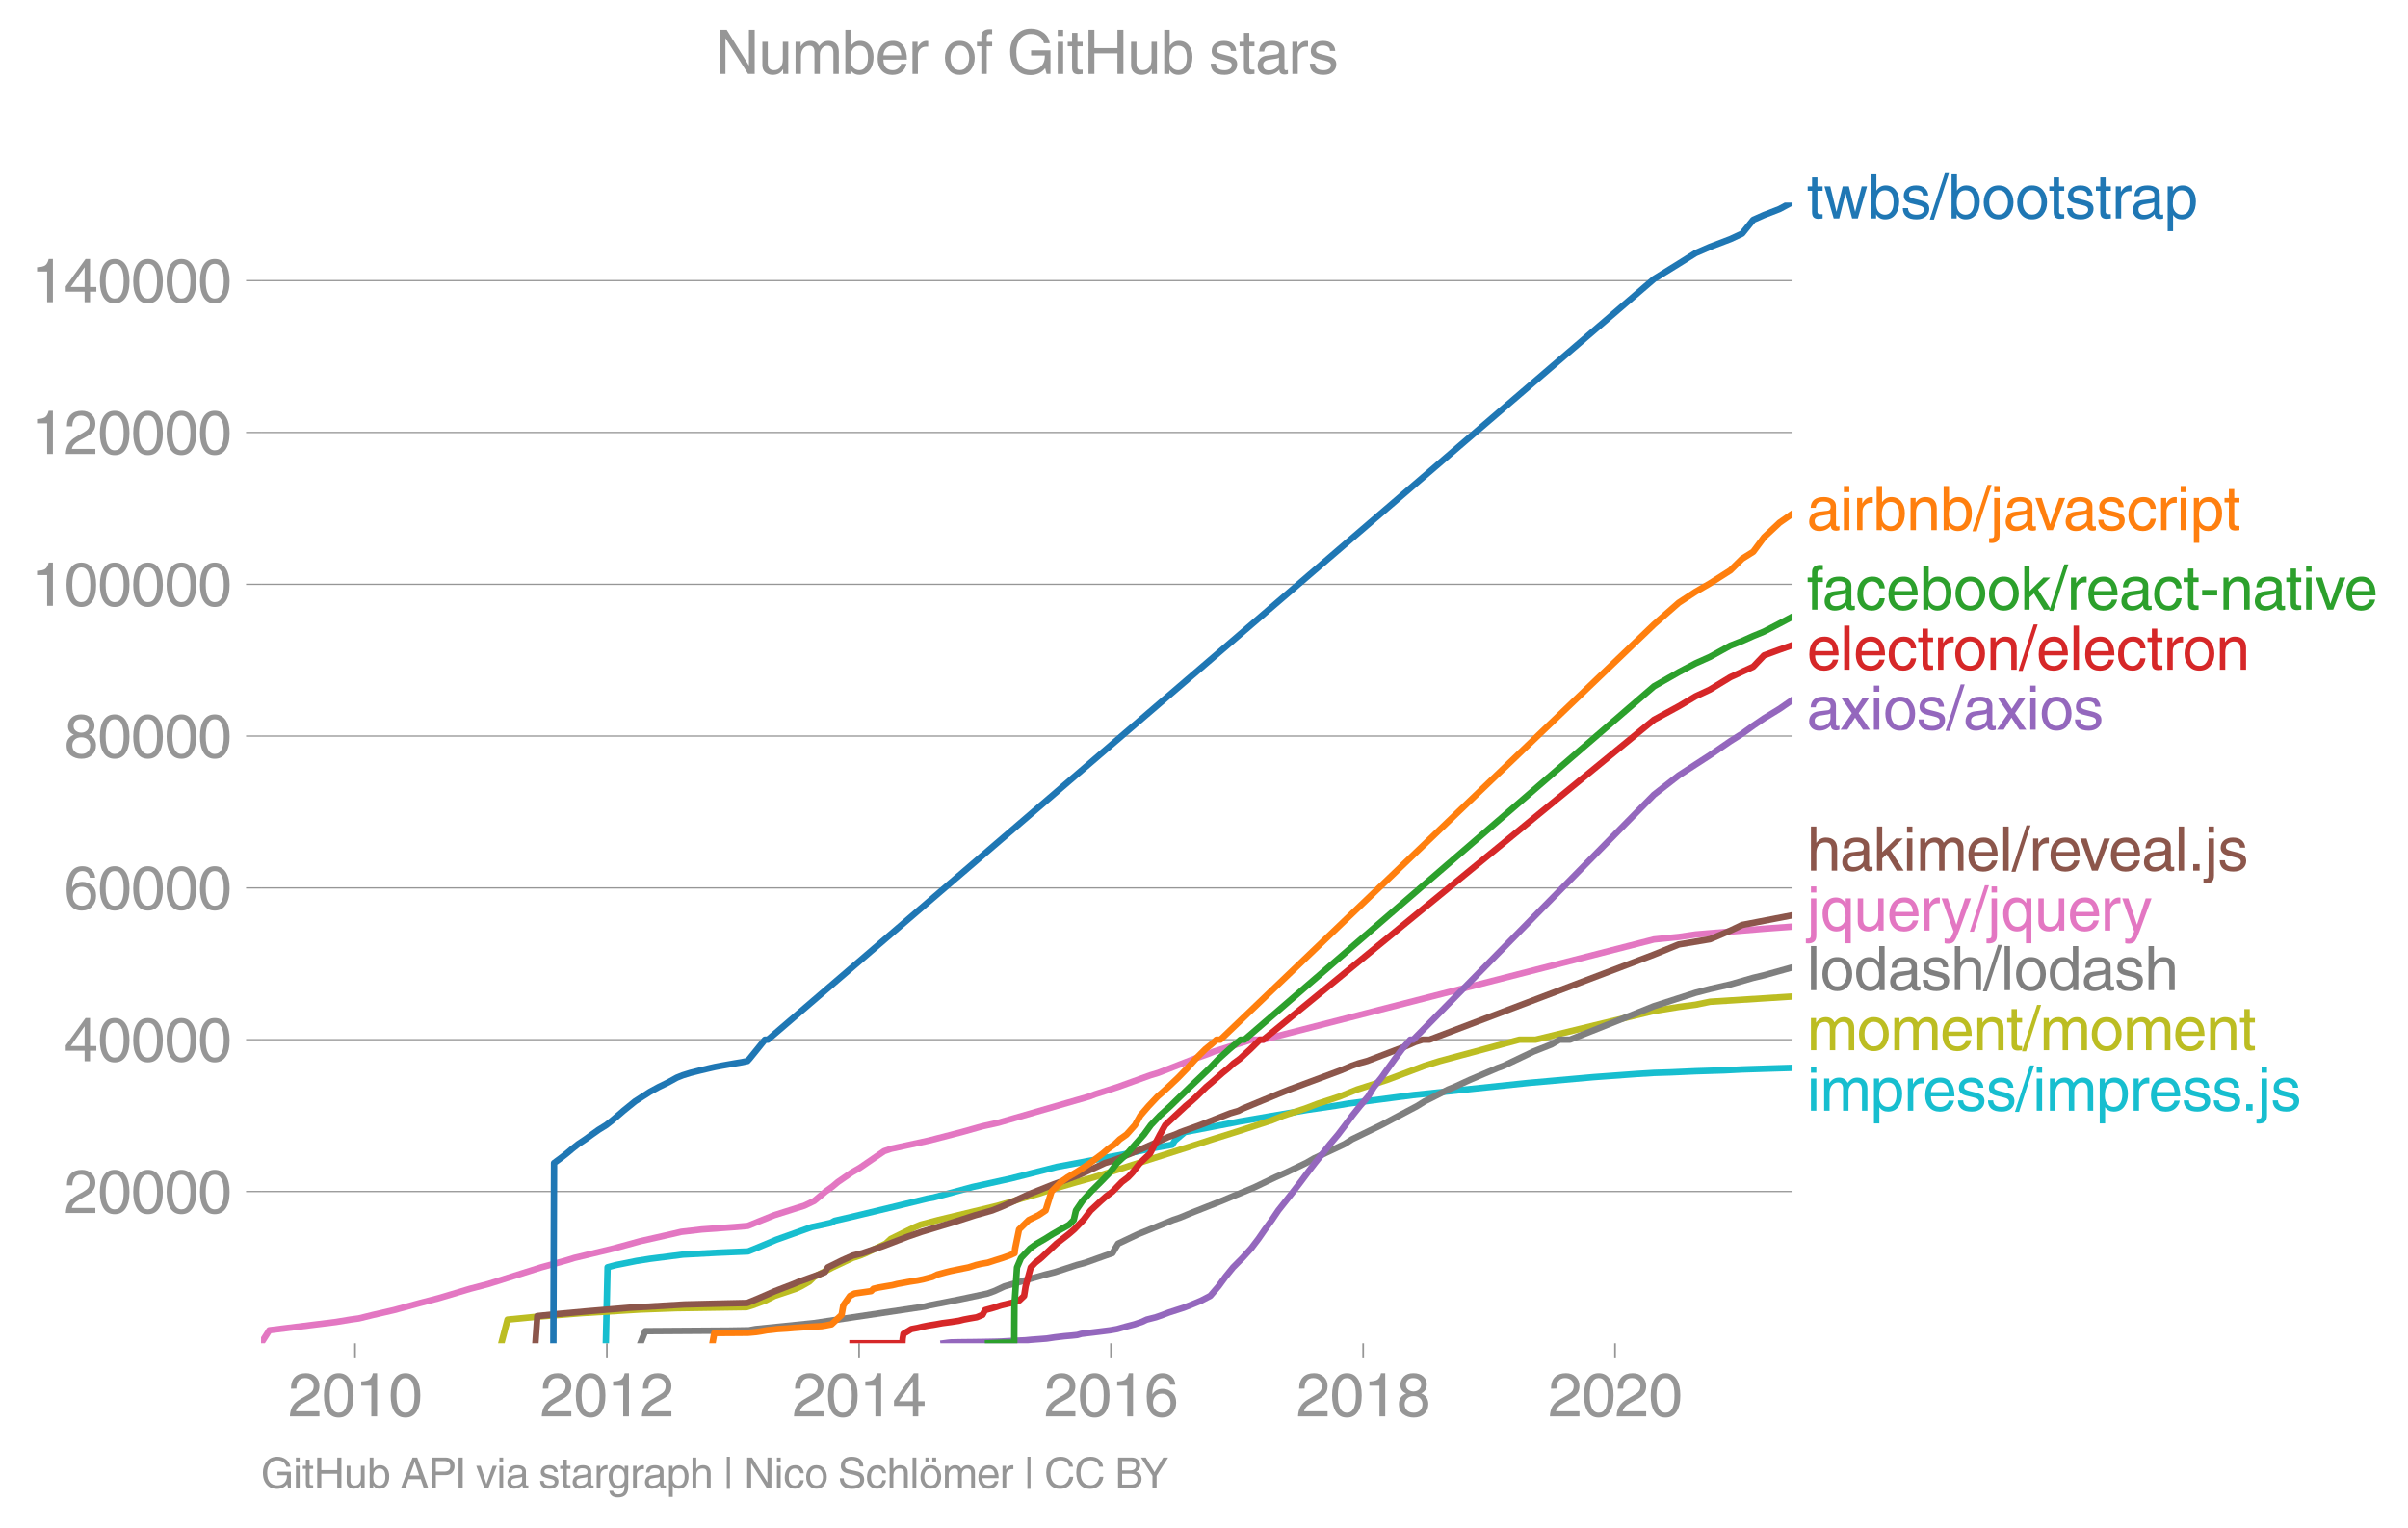 <svg height="475.297" viewBox="0 0 561.862 356.473" width="749.15" xmlns="http://www.w3.org/2000/svg" xmlns:xlink="http://www.w3.org/1999/xlink"><defs><style>*{stroke-linecap:butt;stroke-linejoin:round}</style></defs><g id="figure_1"><path d="M0 356.473h561.862V0H0z" style="fill:none" id="patch_1"/><g id="axes_1"><path d="M60.912 313.361h357.12V47.25H60.912z" style="fill:none" id="patch_2"/><path clip-path="url(#p2814bfae98)" d="m141.359 313.361.407-17.738 1.825-.493 4.911-.984 3.151-.494 7.697-.985 7.899-.43 7.312-.308 3.024-1.234 3.507-1.479 8.271-2.955 4.496-.986.909-.493 4.27-.986 10.271-2.465 7.089-1.724 1.384-.246 9.146-2.463 8.924-1.971 10.703-2.71 15.767-2.956 6.962-1.479 4.231-.74.637-.986 2.318-1.971 12.788-2.463 15.77-2.711 6.729-.986 2.91-.493 15.039-1.97 26.877-2.832 15.258-1.358 10.08-.738 3.985-.248 3.827-.119 5.88-.264 6.666-.212 4.209-.213 7.48-.24 4.06-.123h0" style="fill:none;stroke:#17becf;stroke-linecap:square;stroke-width:1.5" id="line2d_1"/><g id="matplotlib.axis_1"><g id="xtick_1"><g id="line2d_2"><defs><path d="M0 0v3.5" id="mf960b8526b" style="stroke:#969696;stroke-width:.4"/></defs><use style="fill:#969696;stroke:#969696;stroke-width:.4" x="82.838" xlink:href="#mf960b8526b" y="313.361"/></g><g style="fill:#969696" transform="matrix(.14 0 0 -.14 67.267 330.41)" id="text_1"><defs><path d="M281 2888q0 793 409 1202 410 410 1148 410 618 0 1012-375t394-969q0-462-227-780-226-317-667-557l-775-425q-684-375-775-863h2444V0H166q25 634 275 1056t781 728l806 469q322 185 469 383t147 545q0 344-241 578-240 235-650 235-453 0-678-299-225-298-231-807H281z" id="HelveticaWorld-Regular-32" transform="scale(.016)"/><path d="M2719 2188q0 903-239 1354-239 452-702 452-453 0-697-452-243-451-243-1354 0-875 240-1340 241-464 700-464 463 0 702 448 239 449 239 1356zm603 0q0-1107-400-1709-400-601-1144-601-772 0-1156 623-384 624-384 1687 0 1090 393 1701 394 611 1147 611 744 0 1144-608t400-1704z" id="HelveticaWorld-Regular-30" transform="scale(.016)"/><path d="M2297 0h-600v3194H647v447q550 18 818 176 269 158 391 683h441V0z" id="HelveticaWorld-Regular-31" transform="scale(.016)"/></defs><use xlink:href="#HelveticaWorld-Regular-32"/><use x="55.615" xlink:href="#HelveticaWorld-Regular-30"/><use x="111.23" xlink:href="#HelveticaWorld-Regular-31"/><use x="166.846" xlink:href="#HelveticaWorld-Regular-30"/></g></g><g id="xtick_2"><use style="fill:#969696;stroke:#969696;stroke-width:.4" x="141.606" xlink:href="#mf960b8526b" y="313.361" id="line2d_3"/><g style="fill:#969696" transform="matrix(.14 0 0 -.14 126.035 330.41)" id="text_2"><use xlink:href="#HelveticaWorld-Regular-32"/><use x="55.615" xlink:href="#HelveticaWorld-Regular-30"/><use x="111.23" xlink:href="#HelveticaWorld-Regular-31"/><use x="166.846" xlink:href="#HelveticaWorld-Regular-32"/></g></g><g id="xtick_3"><use style="fill:#969696;stroke:#969696;stroke-width:.4" x="200.454" xlink:href="#mf960b8526b" y="313.361" id="line2d_4"/><g style="fill:#969696" transform="matrix(.14 0 0 -.14 184.884 330.41)" id="text_3"><defs><path d="M678 1581h1447v2041h-12L678 1581zm2010-487V0h-563v1094H159v550l2063 2856h466V1581h659v-487h-659z" id="HelveticaWorld-Regular-34" transform="scale(.016)"/></defs><use xlink:href="#HelveticaWorld-Regular-32"/><use x="55.615" xlink:href="#HelveticaWorld-Regular-30"/><use x="111.23" xlink:href="#HelveticaWorld-Regular-31"/><use x="166.846" xlink:href="#HelveticaWorld-Regular-34"/></g></g><g id="xtick_4"><use style="fill:#969696;stroke:#969696;stroke-width:.4" x="259.222" xlink:href="#mf960b8526b" y="313.361" id="line2d_5"/><g style="fill:#969696" transform="matrix(.14 0 0 -.14 243.652 330.41)" id="text_4"><defs><path d="M903 1381q0-440 262-719 263-278 685-278 403 0 642 284 239 285 239 748 0 403-236 675t-670 272q-422 0-672-266t-250-716zm1766 1922q-63 344-255 517-192 174-520 174-519 0-791-507-272-506-278-1159l13-12q359 553 1068 553 566 0 988-375t422-1053q0-672-400-1118-400-445-1078-445-782 0-1188 556-406 557-406 1660 0 1062 415 1734 416 672 1247 672 538 0 910-321 372-320 403-876h-550z" id="HelveticaWorld-Regular-36" transform="scale(.016)"/></defs><use xlink:href="#HelveticaWorld-Regular-32"/><use x="55.615" xlink:href="#HelveticaWorld-Regular-30"/><use x="111.23" xlink:href="#HelveticaWorld-Regular-31"/><use x="166.846" xlink:href="#HelveticaWorld-Regular-36"/></g></g><g id="xtick_5"><use style="fill:#969696;stroke:#969696;stroke-width:.4" x="318.071" xlink:href="#mf960b8526b" y="313.361" id="line2d_6"/><g style="fill:#969696" transform="matrix(.14 0 0 -.14 302.5 330.41)" id="text_5"><defs><path d="M1766 2597q347 0 573 198 227 199 227 527 0 294-218 483-217 189-620 189-359 0-555-199-195-198-195-504 0-328 244-511t544-183zm6-484q-434 0-681-241t-247-591q0-403 250-650t712-247q410 0 655 247t245 657q0 350-245 587-245 238-689 238zm1378 1228q0-678-578-947 397-178 567-471 170-292 170-623 0-641-413-1032-412-390-1112-390-612 0-1076 336T244 1306q0 763 762 1082-609 243-609 875 0 531 361 884t1001 353q641 0 1016-333t375-826z" id="HelveticaWorld-Regular-38" transform="scale(.016)"/></defs><use xlink:href="#HelveticaWorld-Regular-32"/><use x="55.615" xlink:href="#HelveticaWorld-Regular-30"/><use x="111.23" xlink:href="#HelveticaWorld-Regular-31"/><use x="166.846" xlink:href="#HelveticaWorld-Regular-38"/></g></g><g id="xtick_6"><use style="fill:#969696;stroke:#969696;stroke-width:.4" x="376.839" xlink:href="#mf960b8526b" y="313.361" id="line2d_7"/><g style="fill:#969696" transform="matrix(.14 0 0 -.14 361.268 330.41)" id="text_6"><use xlink:href="#HelveticaWorld-Regular-32"/><use x="55.615" xlink:href="#HelveticaWorld-Regular-30"/><use x="111.23" xlink:href="#HelveticaWorld-Regular-32"/><use x="166.846" xlink:href="#HelveticaWorld-Regular-30"/></g></g></g><g id="matplotlib.axis_2"><g id="ytick_1"><path clip-path="url(#p2814bfae98)" d="M60.912 277.95h357.12" style="fill:none;stroke:#969696;stroke-linecap:square;stroke-width:.3" id="line2d_8"/><g id="line2d_9"><defs><path d="M0 0h-3.5" id="mc4613d57c3" style="stroke:#969696;stroke-width:.3"/></defs><use style="fill:#969696;stroke:#969696;stroke-width:.3" x="60.912" xlink:href="#mc4613d57c3" y="277.949"/></g><g style="fill:#969696" transform="matrix(.14 0 0 -.14 14.985 282.974)" id="text_7"><use xlink:href="#HelveticaWorld-Regular-32"/><use x="55.615" xlink:href="#HelveticaWorld-Regular-30"/><use x="111.23" xlink:href="#HelveticaWorld-Regular-30"/><use x="166.846" xlink:href="#HelveticaWorld-Regular-30"/><use x="222.461" xlink:href="#HelveticaWorld-Regular-30"/></g></g><g id="ytick_2"><path clip-path="url(#p2814bfae98)" d="M60.912 242.535h357.12" style="fill:none;stroke:#969696;stroke-linecap:square;stroke-width:.3" id="line2d_10"/><use style="fill:#969696;stroke:#969696;stroke-width:.3" x="60.912" xlink:href="#mc4613d57c3" y="242.535" id="line2d_11"/><g style="fill:#969696" transform="matrix(.14 0 0 -.14 14.985 247.56)" id="text_8"><use xlink:href="#HelveticaWorld-Regular-34"/><use x="55.615" xlink:href="#HelveticaWorld-Regular-30"/><use x="111.23" xlink:href="#HelveticaWorld-Regular-30"/><use x="166.846" xlink:href="#HelveticaWorld-Regular-30"/><use x="222.461" xlink:href="#HelveticaWorld-Regular-30"/></g></g><g id="ytick_3"><path clip-path="url(#p2814bfae98)" d="M60.912 207.122h357.12" style="fill:none;stroke:#969696;stroke-linecap:square;stroke-width:.3" id="line2d_12"/><use style="fill:#969696;stroke:#969696;stroke-width:.3" x="60.912" xlink:href="#mc4613d57c3" y="207.122" id="line2d_13"/><g style="fill:#969696" transform="matrix(.14 0 0 -.14 14.985 212.146)" id="text_9"><use xlink:href="#HelveticaWorld-Regular-36"/><use x="55.615" xlink:href="#HelveticaWorld-Regular-30"/><use x="111.23" xlink:href="#HelveticaWorld-Regular-30"/><use x="166.846" xlink:href="#HelveticaWorld-Regular-30"/><use x="222.461" xlink:href="#HelveticaWorld-Regular-30"/></g></g><g id="ytick_4"><path clip-path="url(#p2814bfae98)" d="M60.912 171.708h357.12" style="fill:none;stroke:#969696;stroke-linecap:square;stroke-width:.3" id="line2d_14"/><use style="fill:#969696;stroke:#969696;stroke-width:.3" x="60.912" xlink:href="#mc4613d57c3" y="171.708" id="line2d_15"/><g style="fill:#969696" transform="matrix(.14 0 0 -.14 14.985 176.732)" id="text_10"><use xlink:href="#HelveticaWorld-Regular-38"/><use x="55.615" xlink:href="#HelveticaWorld-Regular-30"/><use x="111.23" xlink:href="#HelveticaWorld-Regular-30"/><use x="166.846" xlink:href="#HelveticaWorld-Regular-30"/><use x="222.461" xlink:href="#HelveticaWorld-Regular-30"/></g></g><g id="ytick_5"><path clip-path="url(#p2814bfae98)" d="M60.912 136.294h357.12" style="fill:none;stroke:#969696;stroke-linecap:square;stroke-width:.3" id="line2d_16"/><use style="fill:#969696;stroke:#969696;stroke-width:.3" x="60.912" xlink:href="#mc4613d57c3" y="136.294" id="line2d_17"/><g style="fill:#969696" transform="matrix(.14 0 0 -.14 7.2 141.319)" id="text_11"><use xlink:href="#HelveticaWorld-Regular-31"/><use x="55.615" xlink:href="#HelveticaWorld-Regular-30"/><use x="111.23" xlink:href="#HelveticaWorld-Regular-30"/><use x="166.846" xlink:href="#HelveticaWorld-Regular-30"/><use x="222.461" xlink:href="#HelveticaWorld-Regular-30"/><use x="278.076" xlink:href="#HelveticaWorld-Regular-30"/></g></g><g id="ytick_6"><path clip-path="url(#p2814bfae98)" d="M60.912 100.88h357.12" style="fill:none;stroke:#969696;stroke-linecap:square;stroke-width:.3" id="line2d_18"/><use style="fill:#969696;stroke:#969696;stroke-width:.3" x="60.912" xlink:href="#mc4613d57c3" y="100.88" id="line2d_19"/><g style="fill:#969696" transform="matrix(.14 0 0 -.14 7.2 105.905)" id="text_12"><use xlink:href="#HelveticaWorld-Regular-31"/><use x="55.615" xlink:href="#HelveticaWorld-Regular-32"/><use x="111.23" xlink:href="#HelveticaWorld-Regular-30"/><use x="166.846" xlink:href="#HelveticaWorld-Regular-30"/><use x="222.461" xlink:href="#HelveticaWorld-Regular-30"/><use x="278.076" xlink:href="#HelveticaWorld-Regular-30"/></g></g><g id="ytick_7"><path clip-path="url(#p2814bfae98)" d="M60.912 65.466h357.12" style="fill:none;stroke:#969696;stroke-linecap:square;stroke-width:.3" id="line2d_20"/><use style="fill:#969696;stroke:#969696;stroke-width:.3" x="60.912" xlink:href="#mc4613d57c3" y="65.466" id="line2d_21"/><g style="fill:#969696" transform="matrix(.14 0 0 -.14 7.2 70.49)" id="text_13"><use xlink:href="#HelveticaWorld-Regular-31"/><use x="55.615" xlink:href="#HelveticaWorld-Regular-34"/><use x="111.23" xlink:href="#HelveticaWorld-Regular-30"/><use x="166.846" xlink:href="#HelveticaWorld-Regular-30"/><use x="222.461" xlink:href="#HelveticaWorld-Regular-30"/><use x="278.076" xlink:href="#HelveticaWorld-Regular-30"/></g></g></g><path clip-path="url(#p2814bfae98)" d="m116.981 313.361 1.446-5.531 7.01-.69 10.484-.831 13.433-.83 8.385-.31 15.033-.225 1.426-.018 1.353-.416 3-1.107 2.197-1.107 4.96-1.659 1.176-.554 1.945-1.107 1.142-1.106 4.28-2.214 4.678-2.213 1.736-.553 1.363-.554 4.627-2.213 1.194-1.107 5.632-2.766 1.32-.554 4.2-1.107 13.79-3.32 3.777-1.106 1.736-.553 3.919-1.106 3.354-1.107 5.728-1.661 3.958-1.107 22.507-7.192 5.129-1.661 5.313-1.66 8.524-2.767 2.743-1.107 5.09-1.659 2.902-1.106 5.06-1.661 4.132-1.66 6.917-2.213 8.832-3.32 3.561-1.107 18.534-4.98h3.785l27.624-6.704 5.784-.932 3.935-.515 3.378-.694 19.019-1.21h0" style="fill:none;stroke:#bcbd22;stroke-linecap:square;stroke-width:1.5" id="line2d_22"/><path clip-path="url(#p2814bfae98)" d="m149.429 313.361 1.133-2.833 19.41-.129 4.792-.078 1.528-.278 13.543-1.383 25.95-3.872 1.07-.278 7.07-1.383 6.523-1.383 1.527-.554 2.4-1.107 5.634-1.66 3.927-1.106 2.216-.554 5.072-1.66 2.059-.553 4.659-1.66 1.621-.554 1.318-2.213 4.67-2.214 8.17-3.32 1.63-.552 2.665-1.107 2.809-1.106 4.191-1.661 2.635-1.107 4.048-1.66 1.275-.553 4.605-2.214 2.519-1.106 4.64-2.214 1.931-1.106 7.071-3.32 1.722-1.107 6.822-3.32 8.355-4.427 1.786-1.107 5.483-2.765 1.372-.555 3.606-1.659 6.471-2.767 1.507-.553 6.951-3.32 4.197-1.66 1.894-1.108h2.412l19.598-7.81 9.719-3.132 3.378-.882 4.738-1.075 5.338-1.53 2.513-.598 6.43-1.79h0" style="fill:none;stroke:#7f7f7f;stroke-linecap:square;stroke-width:1.5" id="line2d_23"/><g style="fill:#1f77b4" transform="matrix(.14 0 0 -.14 421.603 50.958)" id="text_14"><defs><path d="M1100 2881V703q0-128 70-195 71-67 252-67h216V0q-307-44-422-44-353 0-516 169-162 169-162 547v2209H84v466h454v934h562v-934h538v-466h-538z" id="HelveticaWorld-Regular-74" transform="scale(.016)"/><path d="M1638 0h-575L97 3347h606l641-2631h12l647 2631h635l653-2631h12l678 2631h557L3572 0h-591l-678 2591h-12L1638 0z" id="HelveticaWorld-Regular-77" transform="scale(.016)"/><path d="M2778 1684q0 672-238 963-237 291-677 291-447-7-676-349-228-342-228-989 0-659 275-934t641-275q416 0 659 342 244 342 244 951zM422 0v4594h562V2925h13q359 519 969 519 625 0 1009-464t384-1208q0-838-388-1354Q2584-97 1888-97q-613 0-922 513h-13V0H422z" id="HelveticaWorld-Regular-62" transform="scale(.016)"/><path d="M2309 2394q-12 300-214 431-201 131-579 131-275 0-471-122-195-121-195-350 0-181 115-267 116-86 501-183l556-140q506-128 723-327 218-198 218-554 0-494-361-802T1638-97Q934-97 573 195q-360 293-367 880h544q13-347 230-516 217-168 651-168 353 0 561 140 208 141 208 391 0 178-135 284-134 107-531 197l-653 160q-397 100-586 298t-189 514q0 494 353 781 354 288 922 288 607 0 930-296 323-295 342-754h-544z" id="HelveticaWorld-Regular-73" transform="scale(.016)"/><path d="M319-122h-428l1575 4838h422L319-122z" id="HelveticaWorld-Regular-2f" transform="scale(.016)"/><path d="M813 1678q0-559 253-920t718-361q482 0 732 378t250 903q0 531-250 901-250 371-732 371-446 0-709-349-262-348-262-923zm-575 0q0 747 415 1256 416 510 1131 510 732 0 1144-516 413-515 413-1250 0-737-410-1256Q2522-97 1784-97q-709 0-1128 503-418 503-418 1272z" id="HelveticaWorld-Regular-6f" transform="scale(.016)"/><path d="M984 0H422v3347h531v-556h13q365 653 940 653 91 0 147-19v-584h-209q-378 0-619-257-241-256-241-637V0z" id="HelveticaWorld-Regular-72" transform="scale(.016)"/><path d="M2456 1709q-62-65-245-106-183-40-683-106-369-44-542-182-173-137-173-362 0-275 146-428 147-153 469-153 403 0 715 229 313 230 313 558v550zM397 2328q19 566 367 841 349 275 1014 275 531 0 890-241 360-240 360-694V581q0-197 178-197 72 0 185 25V0q-153-63-319-63-288 0-429 123-140 124-146 387Q2016-97 1288-97q-475 0-763 269-287 269-287 700 0 441 250 712 250 272 728 329l993 121q269 41 269 397 0 263-195 403-195 141-592 141-353 0-543-156-189-156-226-491H397z" id="HelveticaWorld-Regular-61" transform="scale(.016)"/><path d="M959 1516q0-538 262-832 263-293 654-293 428 0 665 348 238 349 238 945 0 654-228 954t-687 300q-447 0-676-352-228-352-228-1070zM422 3347h531v-472h13q359 569 1000 569 647 0 1020-471 373-470 373-1201 0-819-381-1344T1888-97q-582 0-891 450h-13v-1678H422v4672z" id="HelveticaWorld-Regular-70" transform="scale(.016)"/></defs><use xlink:href="#HelveticaWorld-Regular-74"/><use x="27.686" xlink:href="#HelveticaWorld-Regular-77"/><use x="100.098" xlink:href="#HelveticaWorld-Regular-62"/><use x="156.592" xlink:href="#HelveticaWorld-Regular-73"/><use x="206.592" xlink:href="#HelveticaWorld-Regular-2f"/><use x="234.375" xlink:href="#HelveticaWorld-Regular-62"/><use x="290.869" xlink:href="#HelveticaWorld-Regular-6f"/><use x="346.777" xlink:href="#HelveticaWorld-Regular-6f"/><use x="402.686" xlink:href="#HelveticaWorld-Regular-74"/><use x="430.371" xlink:href="#HelveticaWorld-Regular-73"/><use x="480.371" xlink:href="#HelveticaWorld-Regular-74"/><use x="508.057" xlink:href="#HelveticaWorld-Regular-72"/><use x="539.625" xlink:href="#HelveticaWorld-Regular-61"/><use x="594.557" xlink:href="#HelveticaWorld-Regular-70"/></g><g style="fill:#ff7f0e" transform="matrix(.14 0 0 -.14 421.603 123.663)" id="text_15"><defs><path d="M422 3956v638h562v-638H422zM984 0H422v3347h562V0z" id="HelveticaWorld-Regular-69" transform="scale(.016)"/><path d="M3150 0h-566v2059q0 475-166 677-165 202-549 202-378 0-632-288-253-287-253-825V0H422v3347h531v-472h13q397 569 1012 569 569 0 870-302 302-301 302-864V0z" id="HelveticaWorld-Regular-6e" transform="scale(.016)"/><path d="M984 3956H422v638h562v-638zm0-4450q0-478-227-664-226-186-629-186-115 0-237 19v487H38q237 0 310 71 74 70 74 339v3775h562V-494z" id="HelveticaWorld-Regular-6a" transform="scale(.016)"/><path d="M2522 3347h616L1863 0h-604L38 3347h653l872-2725h12l947 2725z" id="HelveticaWorld-Regular-76" transform="scale(.016)"/><path d="M2534 2222q-121 716-793 716-416 0-669-333t-253-927q0-647 234-967 235-320 681-320 300 0 519 220t281 573h544q-84-621-439-951T1722-97q-659 0-1081 451-422 452-422 1227 0 850 422 1356 422 507 1184 507 556 0 886-333t367-889h-544z" id="HelveticaWorld-Regular-63" transform="scale(.016)"/></defs><use xlink:href="#HelveticaWorld-Regular-61"/><use x="54.932" xlink:href="#HelveticaWorld-Regular-69"/><use x="76.953" xlink:href="#HelveticaWorld-Regular-72"/><use x="109.521" xlink:href="#HelveticaWorld-Regular-62"/><use x="166.016" xlink:href="#HelveticaWorld-Regular-6e"/><use x="221.191" xlink:href="#HelveticaWorld-Regular-62"/><use x="277.686" xlink:href="#HelveticaWorld-Regular-2f"/><use x="305.469" xlink:href="#HelveticaWorld-Regular-6a"/><use x="327.49" xlink:href="#HelveticaWorld-Regular-61"/><use x="380.172" xlink:href="#HelveticaWorld-Regular-76"/><use x="427.406" xlink:href="#HelveticaWorld-Regular-61"/><use x="482.338" xlink:href="#HelveticaWorld-Regular-73"/><use x="532.338" xlink:href="#HelveticaWorld-Regular-63"/><use x="583.607" xlink:href="#HelveticaWorld-Regular-72"/><use x="616.176" xlink:href="#HelveticaWorld-Regular-69"/><use x="638.197" xlink:href="#HelveticaWorld-Regular-70"/><use x="694.691" xlink:href="#HelveticaWorld-Regular-74"/></g><g style="fill:#2ca02c" transform="matrix(.14 0 0 -.14 421.603 142.226)" id="text_16"><defs><path d="M1100 2881V0H538v2881H78v466h460v575q0 378 229 557 230 180 642 180 141 0 254-12v-506q-100 12-229 12-187 0-261-92-73-92-73-298v-416h563v-466h-563z" id="HelveticaWorld-Regular-66" transform="scale(.016)"/><path d="M2719 1941q-44 543-288 770-243 227-647 227-409 0-661-288-251-287-267-709h1863zm537-891q-93-519-509-859-366-288-963-294-703 6-1116 461-412 455-412 1223 0 882 425 1372 425 491 1182 491 678 0 1059-507 381-506 381-1446H856q0-525 244-813 244-287 731-287 344 0 591 207 247 208 272 452h562z" id="HelveticaWorld-Regular-65" transform="scale(.016)"/><path d="M3200 0h-722L1434 1691l-468-422V0H422v4594h544V1931l1440 1416h716L1844 2100 3200 0z" id="HelveticaWorld-Regular-6b" transform="scale(.016)"/><path d="M1850 1484H281v575h1569v-575z" id="HelveticaWorld-Regular-2d" transform="scale(.016)"/></defs><use xlink:href="#HelveticaWorld-Regular-66"/><use x="25.686" xlink:href="#HelveticaWorld-Regular-61"/><use x="80.617" xlink:href="#HelveticaWorld-Regular-63"/><use x="131.887" xlink:href="#HelveticaWorld-Regular-65"/><use x="187.307" xlink:href="#HelveticaWorld-Regular-62"/><use x="243.801" xlink:href="#HelveticaWorld-Regular-6f"/><use x="299.709" xlink:href="#HelveticaWorld-Regular-6f"/><use x="355.617" xlink:href="#HelveticaWorld-Regular-6b"/><use x="405.617" xlink:href="#HelveticaWorld-Regular-2f"/><use x="433.4" xlink:href="#HelveticaWorld-Regular-72"/><use x="464.969" xlink:href="#HelveticaWorld-Regular-65"/><use x="520.389" xlink:href="#HelveticaWorld-Regular-61"/><use x="575.32" xlink:href="#HelveticaWorld-Regular-63"/><use x="626.59" xlink:href="#HelveticaWorld-Regular-74"/><use x="654.275" xlink:href="#HelveticaWorld-Regular-2d"/><use x="687.576" xlink:href="#HelveticaWorld-Regular-6e"/><use x="742.752" xlink:href="#HelveticaWorld-Regular-61"/><use x="797.684" xlink:href="#HelveticaWorld-Regular-74"/><use x="825.369" xlink:href="#HelveticaWorld-Regular-69"/><use x="847.391" xlink:href="#HelveticaWorld-Regular-76"/><use x="895" xlink:href="#HelveticaWorld-Regular-65"/></g><g style="fill:#d62728" transform="matrix(.14 0 0 -.14 421.603 156.226)" id="text_17"><defs><path d="M984 0H422v4594h562V0z" id="HelveticaWorld-Regular-6c" transform="scale(.016)"/></defs><use xlink:href="#HelveticaWorld-Regular-65"/><use x="55.42" xlink:href="#HelveticaWorld-Regular-6c"/><use x="77.441" xlink:href="#HelveticaWorld-Regular-65"/><use x="132.861" xlink:href="#HelveticaWorld-Regular-63"/><use x="184.131" xlink:href="#HelveticaWorld-Regular-74"/><use x="211.816" xlink:href="#HelveticaWorld-Regular-72"/><use x="243.385" xlink:href="#HelveticaWorld-Regular-6f"/><use x="299.293" xlink:href="#HelveticaWorld-Regular-6e"/><use x="354.469" xlink:href="#HelveticaWorld-Regular-2f"/><use x="382.252" xlink:href="#HelveticaWorld-Regular-65"/><use x="437.672" xlink:href="#HelveticaWorld-Regular-6c"/><use x="459.693" xlink:href="#HelveticaWorld-Regular-65"/><use x="515.113" xlink:href="#HelveticaWorld-Regular-63"/><use x="566.383" xlink:href="#HelveticaWorld-Regular-74"/><use x="594.068" xlink:href="#HelveticaWorld-Regular-72"/><use x="625.637" xlink:href="#HelveticaWorld-Regular-6f"/><use x="681.545" xlink:href="#HelveticaWorld-Regular-6e"/></g><g style="fill:#9467bd" transform="matrix(.14 0 0 -.14 421.603 170.226)" id="text_18"><defs><path d="M3138 0h-725l-825 1259L781 0H72l1169 1722L128 3347h716l775-1178 781 1178h684L1959 1722 3138 0z" id="HelveticaWorld-Regular-78" transform="scale(.016)"/></defs><use xlink:href="#HelveticaWorld-Regular-61"/><use x="54.932" xlink:href="#HelveticaWorld-Regular-78"/><use x="104.932" xlink:href="#HelveticaWorld-Regular-69"/><use x="126.953" xlink:href="#HelveticaWorld-Regular-6f"/><use x="182.861" xlink:href="#HelveticaWorld-Regular-73"/><use x="232.861" xlink:href="#HelveticaWorld-Regular-2f"/><use x="260.645" xlink:href="#HelveticaWorld-Regular-61"/><use x="315.576" xlink:href="#HelveticaWorld-Regular-78"/><use x="365.576" xlink:href="#HelveticaWorld-Regular-69"/><use x="387.598" xlink:href="#HelveticaWorld-Regular-6f"/><use x="443.506" xlink:href="#HelveticaWorld-Regular-73"/></g><g style="fill:#8c564b" transform="matrix(.14 0 0 -.14 421.603 203.097)" id="text_19"><defs><path d="M3150 0h-566v2188q0 403-156 576-156 174-509 174-435 0-685-282-250-281-250-831V0H422v4594h562V2900h13q384 544 981 544 550 0 861-288 311-287 311-878V0z" id="HelveticaWorld-Regular-68" transform="scale(.016)"/><path d="M422 3347h531v-472h13q378 569 1012 569 628 0 891-544 240 294 465 419t557 125q434 0 735-285 302-284 302-843V0h-562v2163q0 390-147 582-147 193-475 193-331 0-560-269-228-269-228-628V0h-562v2316q0 290-135 456-134 166-390 166-403 0-644-300t-241-813V0H422v3347z" id="HelveticaWorld-Regular-6d" transform="scale(.016)"/><path d="M1222 0H556v678h666V0z" id="HelveticaWorld-Regular-2e" transform="scale(.016)"/></defs><use xlink:href="#HelveticaWorld-Regular-68"/><use x="55.176" xlink:href="#HelveticaWorld-Regular-61"/><use x="110.107" xlink:href="#HelveticaWorld-Regular-6b"/><use x="160.107" xlink:href="#HelveticaWorld-Regular-69"/><use x="182.129" xlink:href="#HelveticaWorld-Regular-6d"/><use x="265.137" xlink:href="#HelveticaWorld-Regular-65"/><use x="320.557" xlink:href="#HelveticaWorld-Regular-6c"/><use x="342.578" xlink:href="#HelveticaWorld-Regular-2f"/><use x="370.361" xlink:href="#HelveticaWorld-Regular-72"/><use x="401.93" xlink:href="#HelveticaWorld-Regular-65"/><use x="454.975" xlink:href="#HelveticaWorld-Regular-76"/><use x="502.584" xlink:href="#HelveticaWorld-Regular-65"/><use x="558.004" xlink:href="#HelveticaWorld-Regular-61"/><use x="612.936" xlink:href="#HelveticaWorld-Regular-6c"/><use x="634.957" xlink:href="#HelveticaWorld-Regular-2e"/><use x="662.74" xlink:href="#HelveticaWorld-Regular-6a"/><use x="684.762" xlink:href="#HelveticaWorld-Regular-73"/></g><g style="fill:#e377c2" transform="matrix(.14 0 0 -.14 421.603 217.07)" id="text_20"><defs><path d="M2656 1516q0 712-224 1067-223 355-679 355-440 0-678-288-237-287-237-966 0-603 240-948 241-345 663-345 372 0 643 281 272 281 272 844zm538-2841h-563V353h-12Q2297-97 1728-97q-703 0-1088 522-384 522-384 1347 0 731 378 1201 379 471 1016 471 634 0 1000-569h13v472h531v-4672z" id="HelveticaWorld-Regular-71" transform="scale(.016)"/><path d="M391 3347h562V1125q0-369 167-552 168-182 480-182 434 0 678 307 244 308 244 805v1844h562V0h-531v488l-12 12Q2222-97 1478-97q-481 0-784 262-303 263-303 776v2406z" id="HelveticaWorld-Regular-75" transform="scale(.016)"/><path d="M2497 3347h612L1913 63q-32-88-63-166-272-725-469-995-197-271-637-271-231 0-378 50v513q159-57 350-57 206 0 301 130 96 130 283 636L56 3347h635l897-2725h12l897 2725z" id="HelveticaWorld-Regular-79" transform="scale(.016)"/></defs><use xlink:href="#HelveticaWorld-Regular-6a"/><use x="22.021" xlink:href="#HelveticaWorld-Regular-71"/><use x="78.516" xlink:href="#HelveticaWorld-Regular-75"/><use x="133.301" xlink:href="#HelveticaWorld-Regular-65"/><use x="188.721" xlink:href="#HelveticaWorld-Regular-72"/><use x="223.664" xlink:href="#HelveticaWorld-Regular-79"/><use x="273.273" xlink:href="#HelveticaWorld-Regular-2f"/><use x="301.057" xlink:href="#HelveticaWorld-Regular-6a"/><use x="323.078" xlink:href="#HelveticaWorld-Regular-71"/><use x="379.572" xlink:href="#HelveticaWorld-Regular-75"/><use x="434.357" xlink:href="#HelveticaWorld-Regular-65"/><use x="489.777" xlink:href="#HelveticaWorld-Regular-72"/><use x="524.721" xlink:href="#HelveticaWorld-Regular-79"/></g><g style="fill:#7f7f7f" transform="matrix(.14 0 0 -.14 421.603 230.984)" id="text_21"><defs><path d="M838 1684q0-621 246-957 247-336 657-336 390 0 652 287 263 288 263 838 0 706-224 1064-223 358-679 358-434 0-675-285-240-284-240-969zM3225 0h-531v459h-13Q2363-97 1716-97q-697 0-1079 531-381 532-381 1338 0 744 378 1208 379 464 1016 464 628 0 1000-569l13 38v1681h562V0z" id="HelveticaWorld-Regular-64" transform="scale(.016)"/></defs><use xlink:href="#HelveticaWorld-Regular-6c"/><use x="22.021" xlink:href="#HelveticaWorld-Regular-6f"/><use x="77.93" xlink:href="#HelveticaWorld-Regular-64"/><use x="134.912" xlink:href="#HelveticaWorld-Regular-61"/><use x="189.844" xlink:href="#HelveticaWorld-Regular-73"/><use x="239.844" xlink:href="#HelveticaWorld-Regular-68"/><use x="295.02" xlink:href="#HelveticaWorld-Regular-2f"/><use x="322.803" xlink:href="#HelveticaWorld-Regular-6c"/><use x="344.824" xlink:href="#HelveticaWorld-Regular-6f"/><use x="400.732" xlink:href="#HelveticaWorld-Regular-64"/><use x="457.715" xlink:href="#HelveticaWorld-Regular-61"/><use x="512.646" xlink:href="#HelveticaWorld-Regular-73"/><use x="562.646" xlink:href="#HelveticaWorld-Regular-68"/></g><g style="fill:#bcbd22" transform="matrix(.14 0 0 -.14 421.603 244.984)" id="text_22"><use xlink:href="#HelveticaWorld-Regular-6d"/><use x="83.008" xlink:href="#HelveticaWorld-Regular-6f"/><use x="138.916" xlink:href="#HelveticaWorld-Regular-6d"/><use x="221.924" xlink:href="#HelveticaWorld-Regular-65"/><use x="277.344" xlink:href="#HelveticaWorld-Regular-6e"/><use x="332.52" xlink:href="#HelveticaWorld-Regular-74"/><use x="360.205" xlink:href="#HelveticaWorld-Regular-2f"/><use x="387.988" xlink:href="#HelveticaWorld-Regular-6d"/><use x="470.996" xlink:href="#HelveticaWorld-Regular-6f"/><use x="526.904" xlink:href="#HelveticaWorld-Regular-6d"/><use x="609.912" xlink:href="#HelveticaWorld-Regular-65"/><use x="665.332" xlink:href="#HelveticaWorld-Regular-6e"/><use x="720.508" xlink:href="#HelveticaWorld-Regular-74"/></g><g style="fill:#17becf" transform="matrix(.14 0 0 -.14 421.603 259.097)" id="text_23"><use xlink:href="#HelveticaWorld-Regular-69"/><use x="22.021" xlink:href="#HelveticaWorld-Regular-6d"/><use x="105.029" xlink:href="#HelveticaWorld-Regular-70"/><use x="161.523" xlink:href="#HelveticaWorld-Regular-72"/><use x="193.092" xlink:href="#HelveticaWorld-Regular-65"/><use x="248.512" xlink:href="#HelveticaWorld-Regular-73"/><use x="298.512" xlink:href="#HelveticaWorld-Regular-73"/><use x="348.512" xlink:href="#HelveticaWorld-Regular-2f"/><use x="376.295" xlink:href="#HelveticaWorld-Regular-69"/><use x="398.316" xlink:href="#HelveticaWorld-Regular-6d"/><use x="481.324" xlink:href="#HelveticaWorld-Regular-70"/><use x="537.818" xlink:href="#HelveticaWorld-Regular-72"/><use x="569.387" xlink:href="#HelveticaWorld-Regular-65"/><use x="624.807" xlink:href="#HelveticaWorld-Regular-73"/><use x="674.807" xlink:href="#HelveticaWorld-Regular-73"/><use x="723.307" xlink:href="#HelveticaWorld-Regular-2e"/><use x="751.09" xlink:href="#HelveticaWorld-Regular-6a"/><use x="773.111" xlink:href="#HelveticaWorld-Regular-73"/></g><g style="fill:#969696" transform="matrix(.097 0 0 -.097 60.912 347.134)" id="text_24"><defs><path d="M2463 2456h2018V0h-403l-150 594q-294-375-691-546-396-170-824-170-691 0-1155 301-464 302-721 833-256 532-256 1326 0 990 589 1684t1586 694q744 0 1300-416 557-416 647-1100h-600q-109 453-462 709-353 257-916 257-678 0-1091-511-412-511-412-1352 0-978 409-1436 410-458 1119-458 463 0 783 183t492 497q172 314 172 836H2463v531z" id="HelveticaWorld-Regular-47" transform="scale(.016)"/><path d="M4153 0h-622v2144H1131V0H519v4594h612V2694h2400v1900h622V0z" id="HelveticaWorld-Regular-48" transform="scale(.016)"/><path d="m2816 1888-678 2021h-13l-737-2021h1428zm-1619-550L716 0H78l1728 4594h703L4172 0h-678l-453 1338H1197z" id="HelveticaWorld-Regular-41" transform="scale(.016)"/><path d="M1141 2472h1234q466 0 700 204 234 205 234 621 0 372-225 569t-684 197H1141V2472zm0-2472H519v4594h2065q616 0 991-358t375-933q0-597-363-980-362-382-1003-382H1141V0z" id="HelveticaWorld-Regular-50" transform="scale(.016)"/><path d="M1141 0H519v4594h622V0z" id="HelveticaWorld-Regular-49" transform="scale(.016)"/><path d="M831 1684q0-615 244-954t659-339q404 0 660 293 256 294 256 832 0 706-224 1064-223 358-679 358-459 0-688-305-228-305-228-949zM3188 191q0-807-388-1203-387-397-1169-397-562 0-895 259T353-409h563q43-244 226-388t530-144q472 0 712 254 241 253 241 821v238h-12Q2297-97 1722-97q-716 0-1094 528T250 1772q0 744 381 1208 382 464 1013 464 634 0 1000-569h12v472h532V191z" id="HelveticaWorld-Regular-67" transform="scale(.016)"/><path d="M603 4716h466V-122H603v4838z" id="HelveticaWorld-Regular-7c" transform="scale(.016)"/><path d="M3559 4594h600V0h-690L1125 3713h-12V0H519v4594h728L3547 884h12v3710z" id="HelveticaWorld-Regular-4e" transform="scale(.016)"/><path d="M3225 3250q-19 438-327 686-307 248-810 248-507 0-779-208-271-207-271-598 0-209 118-359 119-150 425-222l1313-300q531-116 787-440 257-323 257-788 0-681-500-1036T2138-122q-610 0-962 156-351 157-623 497-272 341-272 953h582q0-512 340-794 341-281 928-281 569 0 886 202t317 573q0 338-189 505t-739 295l-990 232q-494 112-738 392t-244 689q0 619 417 1019 418 400 1165 400 843 0 1301-352 458-351 492-1114h-584z" id="HelveticaWorld-Regular-53" transform="scale(.016)"/><path d="M813 1678q0-559 253-920t718-361q482 0 732 378t250 903q0 531-250 901-250 371-732 371-446 0-709-349-262-348-262-923zm-575 0q0 747 415 1256 416 510 1131 510 732 0 1144-516 413-515 413-1250 0-737-410-1256Q2522-97 1784-97q-709 0-1128 503-418 503-418 1272zm2351 2266h-575v650h575v-650zm-1038 0H976v650h575v-650z" id="HelveticaWorld-Regular-f6" transform="scale(.016)"/><path d="M3713 3213q-104 468-434 710-329 243-854 243-678 0-1091-493-412-492-412-1329 0-969 390-1443 391-473 1132-473 487 0 838 323 352 324 474 940h603q-121-885-671-1349T2350-122q-941 0-1505 647T281 2322q0 1109 589 1751 589 643 1555 643 800 0 1297-413 497-412 591-1090h-600z" id="HelveticaWorld-Regular-43" transform="scale(.016)"/><path d="M519 4594h2015q594 0 947-322t353-834q0-310-155-565-154-254-460-395 428-162 629-431 202-269 202-691 0-593-428-975Q3194 0 2491 0H519v4594zm612-4063h1325q488 0 731 226 244 227 244 612 0 390-272 582-271 193-803 193H1131V531zm0 2119h1128q494 0 724 179 230 180 230 562 0 328-218 500-217 172-729 172H1131V2650z" id="HelveticaWorld-Regular-42" transform="scale(.016)"/><path d="M2388 0h-622v1850L31 4594h725l1319-2206 1316 2206h731L2388 1850V0z" id="HelveticaWorld-Regular-59" transform="scale(.016)"/></defs><use xlink:href="#HelveticaWorld-Regular-47"/><use x="77.1" xlink:href="#HelveticaWorld-Regular-69"/><use x="99.121" xlink:href="#HelveticaWorld-Regular-74"/><use x="126.807" xlink:href="#HelveticaWorld-Regular-48"/><use x="199.805" xlink:href="#HelveticaWorld-Regular-75"/><use x="254.59" xlink:href="#HelveticaWorld-Regular-62"/><use x="311.084" xlink:href="#HelveticaWorld-Regular-20"/><use x="335.498" xlink:href="#HelveticaWorld-Regular-41"/><use x="402.197" xlink:href="#HelveticaWorld-Regular-50"/><use x="466.846" xlink:href="#HelveticaWorld-Regular-49"/><use x="492.627" xlink:href="#HelveticaWorld-Regular-20"/><use x="517.041" xlink:href="#HelveticaWorld-Regular-76"/><use x="566.65" xlink:href="#HelveticaWorld-Regular-69"/><use x="588.672" xlink:href="#HelveticaWorld-Regular-61"/><use x="643.604" xlink:href="#HelveticaWorld-Regular-20"/><use x="668.018" xlink:href="#HelveticaWorld-Regular-73"/><use x="718.018" xlink:href="#HelveticaWorld-Regular-74"/><use x="745.703" xlink:href="#HelveticaWorld-Regular-61"/><use x="800.635" xlink:href="#HelveticaWorld-Regular-72"/><use x="832.203" xlink:href="#HelveticaWorld-Regular-67"/><use x="888.111" xlink:href="#HelveticaWorld-Regular-72"/><use x="919.68" xlink:href="#HelveticaWorld-Regular-61"/><use x="974.611" xlink:href="#HelveticaWorld-Regular-70"/><use x="1031.105" xlink:href="#HelveticaWorld-Regular-68"/><use x="1086.281" xlink:href="#HelveticaWorld-Regular-20"/><use x="1110.695" xlink:href="#HelveticaWorld-Regular-7c"/><use x="1136.672" xlink:href="#HelveticaWorld-Regular-20"/><use x="1161.086" xlink:href="#HelveticaWorld-Regular-4e"/><use x="1234.182" xlink:href="#HelveticaWorld-Regular-69"/><use x="1256.203" xlink:href="#HelveticaWorld-Regular-63"/><use x="1307.473" xlink:href="#HelveticaWorld-Regular-6f"/><use x="1363.381" xlink:href="#HelveticaWorld-Regular-20"/><use x="1387.795" xlink:href="#HelveticaWorld-Regular-53"/><use x="1454.006" xlink:href="#HelveticaWorld-Regular-63"/><use x="1505.275" xlink:href="#HelveticaWorld-Regular-68"/><use x="1560.451" xlink:href="#HelveticaWorld-Regular-6c"/><use x="1582.473" xlink:href="#HelveticaWorld-Regular-f6"/><use x="1638.381" xlink:href="#HelveticaWorld-Regular-6d"/><use x="1721.389" xlink:href="#HelveticaWorld-Regular-65"/><use x="1776.809" xlink:href="#HelveticaWorld-Regular-72"/><use x="1809.377" xlink:href="#HelveticaWorld-Regular-20"/><use x="1833.791" xlink:href="#HelveticaWorld-Regular-7c"/><use x="1859.768" xlink:href="#HelveticaWorld-Regular-20"/><use x="1884.182" xlink:href="#HelveticaWorld-Regular-43"/><use x="1956.496" xlink:href="#HelveticaWorld-Regular-43"/><use x="2028.811" xlink:href="#HelveticaWorld-Regular-20"/><use x="2053.225" xlink:href="#HelveticaWorld-Regular-42"/><use x="2116.037" xlink:href="#HelveticaWorld-Regular-59"/></g><g style="fill:#969696" transform="matrix(.14 0 0 -.14 166.777 17.25)" id="text_25"><use xlink:href="#HelveticaWorld-Regular-4e"/><use x="73.096" xlink:href="#HelveticaWorld-Regular-75"/><use x="127.881" xlink:href="#HelveticaWorld-Regular-6d"/><use x="210.889" xlink:href="#HelveticaWorld-Regular-62"/><use x="267.383" xlink:href="#HelveticaWorld-Regular-65"/><use x="322.803" xlink:href="#HelveticaWorld-Regular-72"/><use x="355.371" xlink:href="#HelveticaWorld-Regular-20"/><use x="379.785" xlink:href="#HelveticaWorld-Regular-6f"/><use x="435.693" xlink:href="#HelveticaWorld-Regular-66"/><use x="463.379" xlink:href="#HelveticaWorld-Regular-20"/><use x="487.793" xlink:href="#HelveticaWorld-Regular-47"/><use x="564.893" xlink:href="#HelveticaWorld-Regular-69"/><use x="586.914" xlink:href="#HelveticaWorld-Regular-74"/><use x="614.6" xlink:href="#HelveticaWorld-Regular-48"/><use x="687.598" xlink:href="#HelveticaWorld-Regular-75"/><use x="742.383" xlink:href="#HelveticaWorld-Regular-62"/><use x="798.877" xlink:href="#HelveticaWorld-Regular-20"/><use x="823.291" xlink:href="#HelveticaWorld-Regular-73"/><use x="873.291" xlink:href="#HelveticaWorld-Regular-74"/><use x="900.977" xlink:href="#HelveticaWorld-Regular-61"/><use x="955.908" xlink:href="#HelveticaWorld-Regular-72"/><use x="988.477" xlink:href="#HelveticaWorld-Regular-73"/></g><path clip-path="url(#p2814bfae98)" d="m60.912 313.361 1.93-3.04 15.548-1.937 3.339-.554 2.006-.276 3.368-.83 4.82-1.108 6.098-1.659 4.268-1.106 7.415-2.214 4.23-1.107 12.295-3.874 6.006-1.659 1.787-.554 9.205-2.214 6.05-1.659 7.328-1.66 2.353-.553 4.79-.554 7.568-.553 3.164-.276 6.156-2.491 5.247-1.66 1.766-.554 2.326-1.106 2.666-2.214 1.543-1.106 1.322-1.107 3.213-2.213 1.924-1.107 5.644-3.873 1.628-.554 8.884-1.935 7.496-1.937 3.93-1.107 1.001-.276 3.736-.83 3.851-1.107 17.267-4.981 1.455-.553 5.19-1.66 7.693-2.767 1.835-.554 8.532-3.32 3.13-1.106 1.345-.553 8.743-2.768h2.75l91.163-23.378 5.784-.584 3.935-.581 15.967-1.344 6.43-.473h0" style="fill:none;stroke:#e377c2;stroke-linecap:square;stroke-width:1.5" id="line2d_24"/><path clip-path="url(#p2814bfae98)" d="m124.925 313.361.447-6.36 4.046-.416 7.548-.69 9.868-.831 12.885-.761 9.868-.241 4.754-.105 2.697-1.106 3.794-1.661 4.319-1.66 1.303-.554 4.633-1.659 1.39-.554.682-1.107 3.356-1.659 2.49-1.107 2.24-.554 4.839-1.659 5.762-2.213 3.193-1.107 7.36-2.213 5.168-1.661 3.923-1.107 2.757-1.107 6.008-2.765 5.575-2.214 5.988-2.213 6-2.768 1.8-.552 2.867-1.107 3.98-1.66 3.733-1.66 2.439-1.107 1.567-.554 1.228-.552 4.605-1.661 4.23-1.66 2.82-1.106 1.894-.554 1.074-.553 8.047-3.32 2.751-1.106 11.927-4.427 2.642-1.107 1.568-.554 2.018-.553 8.701-3.32 2.492-1.106 1.77-.555h1.578l52.367-19.85 5.784-2.358 7.313-1.223 4.738-2.015 2.746-1.314 11.535-2.222h0" style="fill:none;stroke:#8c564b;stroke-linecap:square;stroke-width:1.5" id="line2d_25"/><path clip-path="url(#p2814bfae98)" d="m220.174 313.361 1.024-.138.684-.069 1.66-.033 1.222-.018 1.842-.018 2.307-.033 2.1-.036 1.691-.034.969-.035 1.18-.069 1.241-.07 1.497-.068 1.612-.07 1.402-.137 1.882-.138 1.756-.139 1.83-.276 2.36-.276 1.585-.138 1.33-.138.997-.278 2.305-.276 2.265-.277 2.165-.276 1.579-.278 1.944-.552 2.122-.555 1.649-.552 1.203-.554 2.152-.553 1.577-.554 1.445-.552 1.722-.555 1.725-.552 1.428-.554 1.354-.553 1.306-.554 2.118-1.107 1.898-2.213 1.624-2.213 1.79-2.214 2.204-2.213 2.014-2.214 1.687-2.213 1.532-2.213 1.619-2.214 1.495-2.213 1.752-2.213 1.747-2.214 1.702-2.213 1.654-2.213 1.701-2.214 1.77-2.213 1.754-2.214 1.87-2.213 1.682-2.213 1.64-2.214 1.766-2.213 1.91-2.213 1.344-2.214 1.786-2.213 1.565-2.213 1.6-2.214 1.645-2.213 1.901-2.214h.695l56.165-57.14 5.784-4.503 3.935-2.551 3.378-2.19 4.738-3.253 2.746-1.732 2.592-1.877 2.513-1.716 3.617-2.208 2.813-1.95" style="fill:none;stroke:#9467bd;stroke-linecap:square;stroke-width:1.5" id="line2d_26"/><path clip-path="url(#p2814bfae98)" d="m198.916 313.361 11.598-.001v-.002l.002-.004.003-.009.01-.017.02-.036.02-.069.002-.138.01-.276.038-.553.186-1.106 1.85-1.107 1.464-.276 1.113-.276 1.39-.277 1.75-.278 1.48-.276 2.087-.276 1.803-.276 1.099-.278 1.46-.276 1.616-.277 1.341-.554.589-1.107 2.015-.552 1.716-.554 2.33-.553 1.893-.554 1.158-1.107.35-2.213 1.197-4.427 1.057-1.106 1.386-1.107 2.367-2.214 1.185-1.106 1.423-1.107 1.425-1.107 1.29-1.106 2.146-2.214 1.696-2.213 2.38-2.213 1.268-1.107 1.475-1.107 2.149-2.213 1.456-1.107 1.05-1.106 1.738-2.214 2.342-2.213 2.31-4.427 1.24-2.213 2.358-2.214 2.377-2.213 1.326-1.107 1.22-1.106 2.254-2.214 1.31-1.106 1.264-1.107 1.252-1.107 1.37-1.106 1.211-1.107 1.514-1.107 2.406-2.213 2.241-2.214H294.777l91.139-74.629 5.784-3.143 3.935-2.332 3.378-1.581 4.738-2.886 2.746-1.258 2.592-1.186 2.513-2.636 3.617-1.325 2.813-.992" style="fill:none;stroke:#d62728;stroke-linecap:square;stroke-width:1.5" id="line2d_27"/><path clip-path="url(#p2814bfae98)" d="m230.544 313.361 1.694-.069 1.573-.069 1.643-.016 1.204-.017v-.381l.002-.553.002-1.106.01-2.214.03-4.426.594-8.854.946-2.213 2.118-2.214 1.533-1.106 1.917-1.107 1.76-1.107 1.927-1.106 1.968-1.107 1.078-1.107.513-2.213 1.5-2.213 2.024-2.214 2.234-2.213 2.156-2.213 1.667-2.214 2.38-2.213 1.937-2.214 1.96-2.213 1.612-2.213 2.106-2.214 1.22-1.106 1.222-1.107 2.27-2.213 2.285-2.214 2.325-2.213 2.312-2.213 2.123-2.214 1.224-1.106 1.23-1.107 1.312-1.107 1.304-1.107h.927l95.53-82.423 5.784-3.306 3.935-2.065 3.378-1.512 4.738-2.617 2.746-1.079 2.592-1.161 2.513-1.034 3.617-1.874 2.813-1.494" style="fill:none;stroke:#2ca02c;stroke-linecap:square;stroke-width:1.5" id="line2d_28"/><path clip-path="url(#p2814bfae98)" d="m166.238 313.361.432-2.383.832-.018 1.387-.009 1.44-.008 2.07-.016 2.123-.018.454-.035 1.496-.139.928-.138 1.516-.276 1.36-.138 1.148-.14 2.248-.138 1.62-.138 2.109-.138 1.915-.138 2.412-.138.84-.139 1.45-.278 2.357-2.213.394-2.213 1.565-2.214 1.04-.552 1.93-.276 1.959-.278.542-.553 1.186-.276 1.59-.278 1.646-.276 1.073-.277 1.54-.276 1.46-.278 1.815-.276 1.347-.276 2.104-.554 1.149-.553 2.041-.554 1.111-.276 1.36-.277 1.338-.276 1.413-.278 1.738-.552 1.16-.276 1.6-.278 1.707-.553 1.774-.554 1.548-.553 1.234-.554.124-1.107.914-4.426 2.274-2.214 2.272-1.106 1.654-1.107 1.374-4.427 2.205-2.213 1.545-1.107 1.883-1.106 1.76-1.107 1.619-1.107 1.45-1.106 1.48-1.107 1.29-1.107 1.558-1.107 1.144-1.106 1.567-1.107 1.976-2.213 1.243-2.214 1.913-2.213 2.09-2.213 1.266-1.107 1.217-1.107 2.339-2.213 2.149-2.213 1.986-2.214 2.225-2.213 1.367-1.107 1.212-1.107h.926l101.154-96.848 5.785-5.076 3.935-2.576 3.378-1.957 4.738-3.02 2.746-2.715 2.592-1.626 2.513-3.389 3.617-3.39 2.813-1.963" style="fill:none;stroke:#ff7f0e;stroke-linecap:square;stroke-width:1.5" id="line2d_29"/><path clip-path="url(#p2814bfae98)" d="m129.119 313.361.16-42.052 1.5-1.106 1.425-1.107 1.321-1.107 1.4-1.107 1.657-1.106 1.524-1.107 1.562-1.107 1.785-1.106 1.413-1.107 1.302-1.107 1.28-1.106 1.365-1.107 1.369-1.107 1.715-1.106 1.723-1.107 2.033-1.107 2.26-1.106 2.011-1.107 1.39-.553 1.779-.554 2.191-.552 2.339-.554 1.224-.277 1.46-.276 1.542-.276 1.566-.278 1.672-.276 1.321-.277.502-.554 1.793-2.213 1.782-2.214H179.17L385.915 65.096l5.785-3.584 3.935-2.47 3.378-1.466 4.738-1.804 2.746-1.282 2.592-3.218 2.513-1.112 3.617-1.4 2.813-1.51" style="fill:none;stroke:#1f77b4;stroke-linecap:square;stroke-width:1.5" id="line2d_30"/></g></g><defs><clipPath id="p2814bfae98"><path d="M60.912 47.249h357.12v266.112H60.912z"/></clipPath></defs></svg>